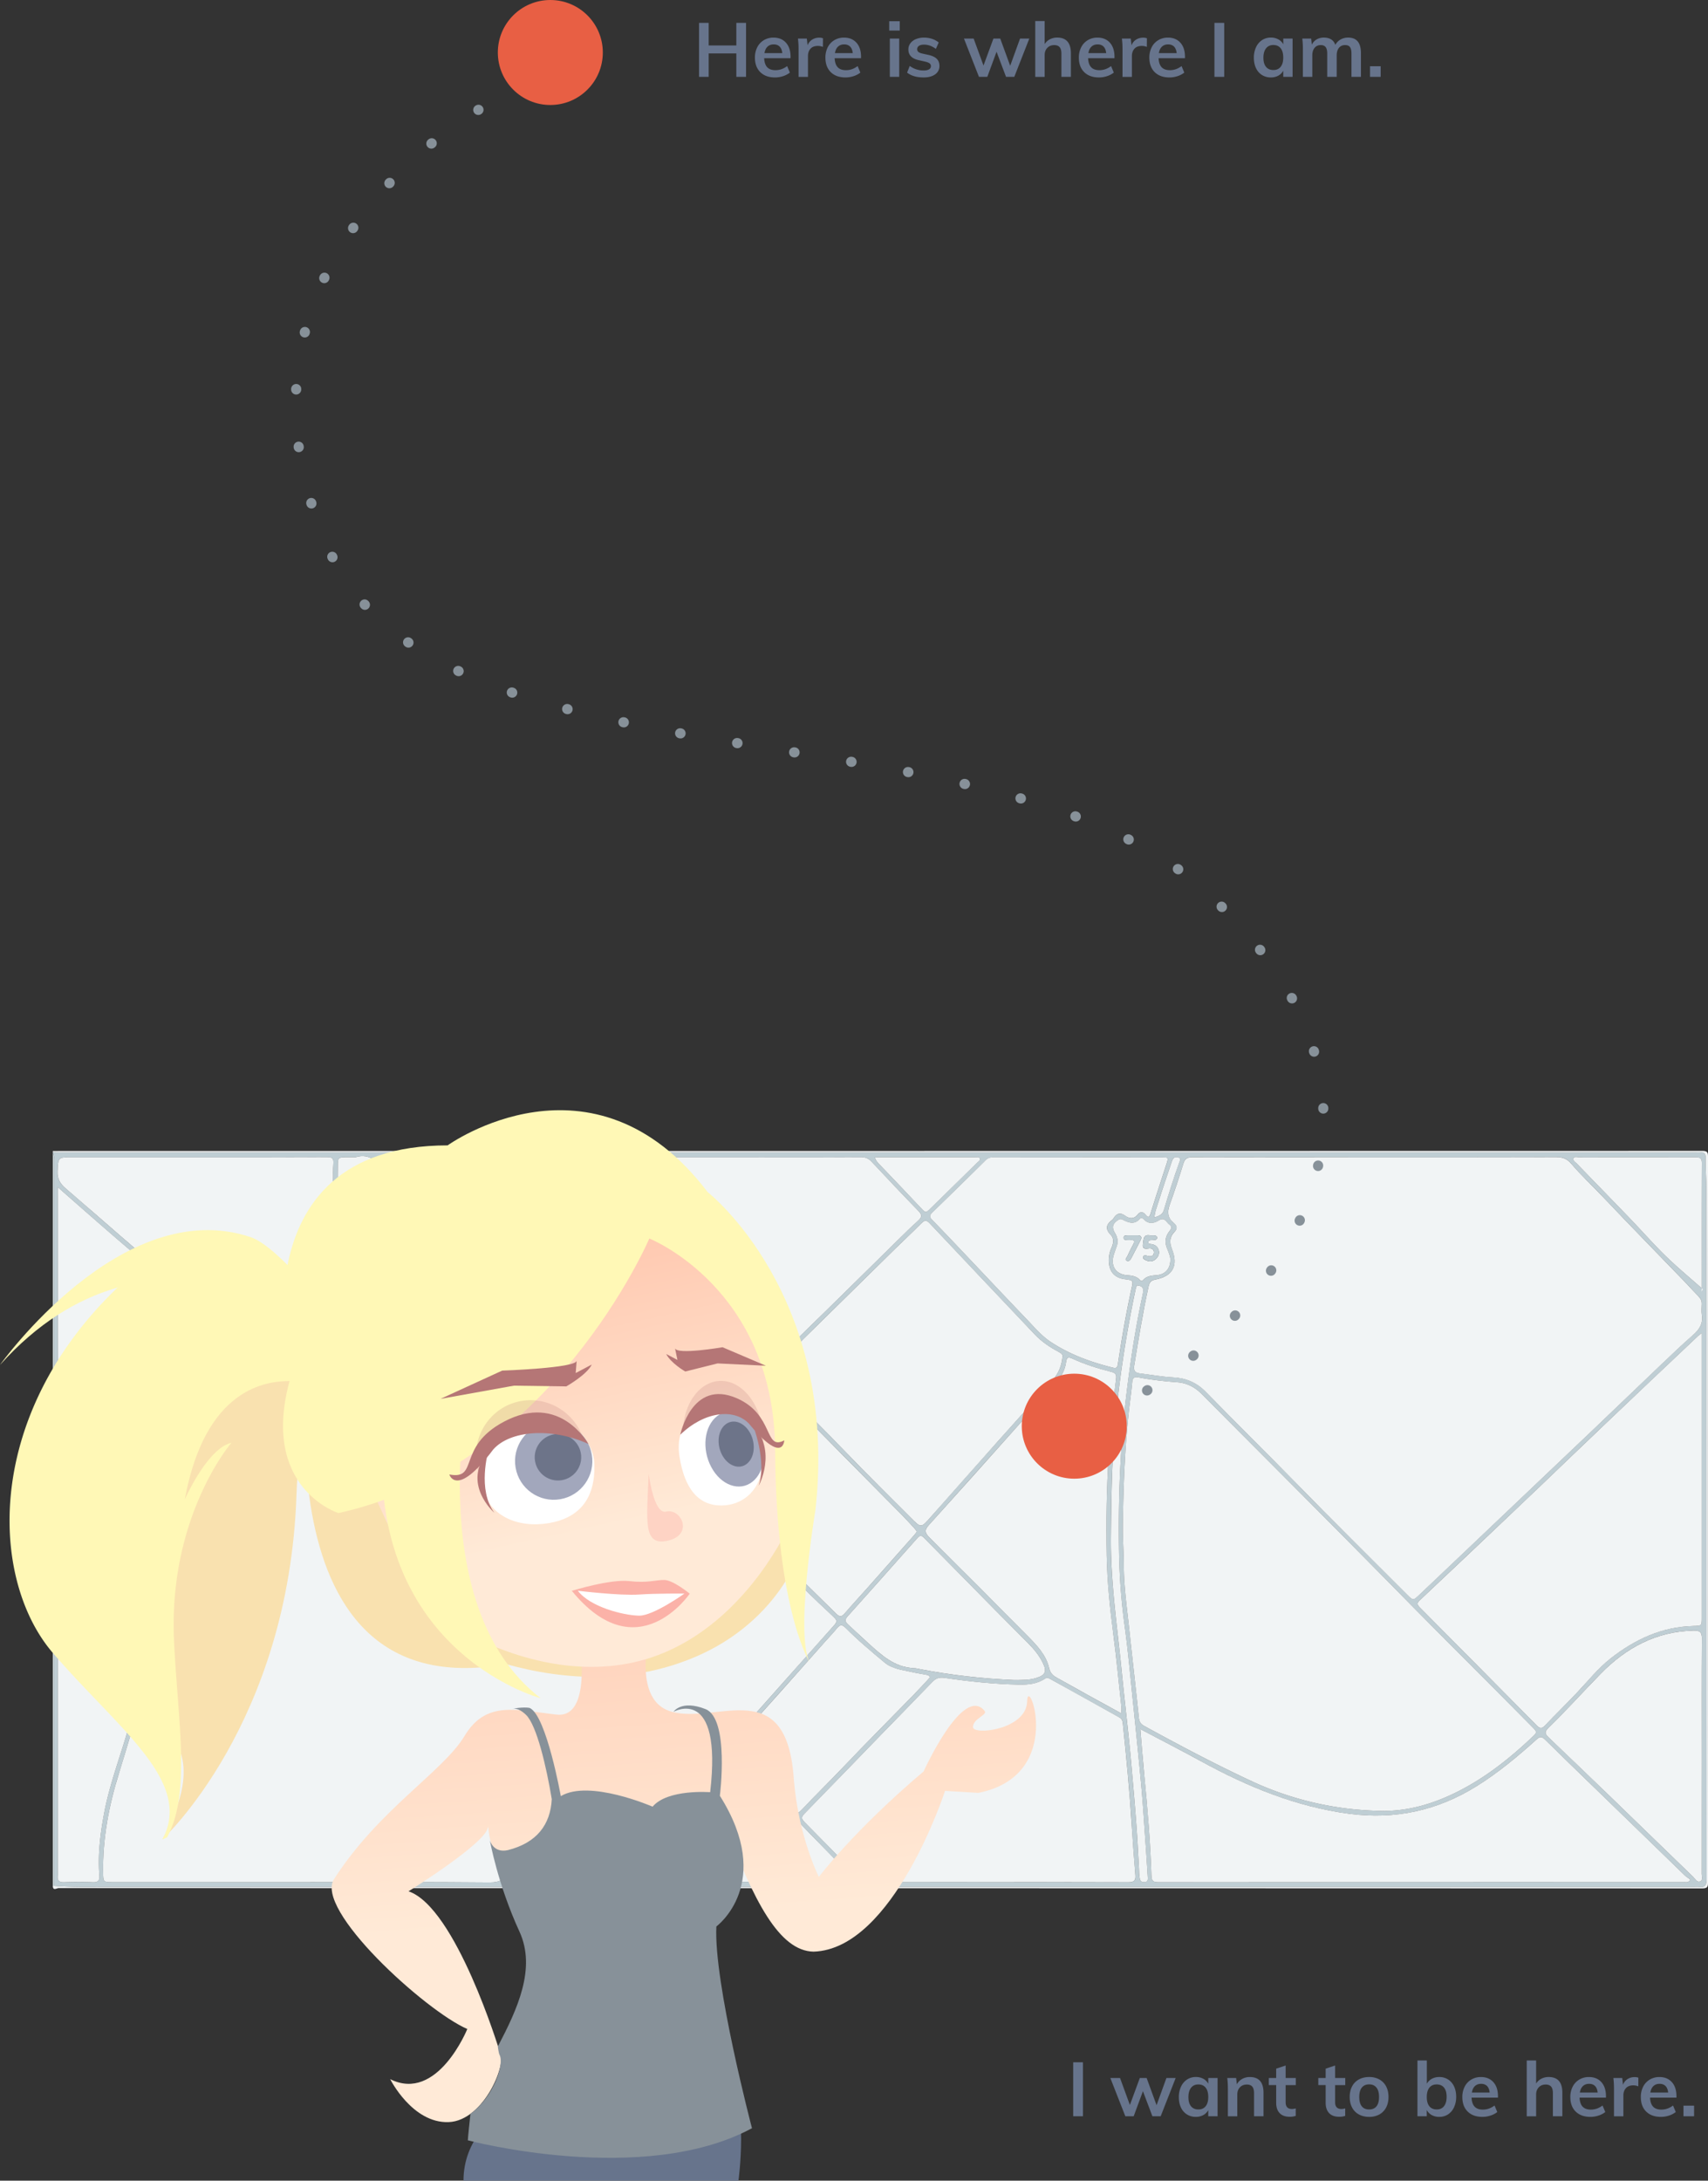 <svg xmlns="http://www.w3.org/2000/svg" xmlns:xlink="http://www.w3.org/1999/xlink" viewBox="0 0 3875.99 4948.15"><rect x="0" y="0" width="3875.99" height="4948.15" fill="#333333" stroke="none"/><defs><style>.cls-1,.cls-4{fill:#bfced5;}.cls-2{fill:#fefefe;}.cls-3{fill:#d6e0e4;}.cls-4{opacity:0.2;}.cls-5,.cls-6{fill:none;stroke:#879199;stroke-linecap:round;stroke-linejoin:round;stroke-width:23px;}.cls-6{stroke-dasharray:1 130.13;}.cls-7{fill:#67748c;}.cls-8{fill:#e85f44;}.cls-9{fill:url(#linear-gradient);}.cls-10{fill:#f9e1af;}.cls-11{fill:url(#linear-gradient-2);}.cls-12{fill:url(#linear-gradient-3);}.cls-13{fill:#fff8b6;}.cls-14,.cls-18{fill:#b57676;}.cls-14,.cls-19{opacity:0.21;}.cls-15{fill:#fff;}.cls-16{fill:#a2a7bc;}.cls-17{fill:#6d7489;}.cls-19,.cls-21{fill:#f77c7c;}.cls-20{fill:#879199;}.cls-21{opacity:0.51;}</style><linearGradient id="linear-gradient" x1="3378.61" y1="2751.21" x2="3378.61" y2="2751.21" gradientUnits="userSpaceOnUse"><stop offset="0" stop-color="#ffc3aa"/><stop offset="0.8" stop-color="#ffe2cd"/><stop offset="1" stop-color="#ffead7"/></linearGradient><linearGradient id="linear-gradient-2" x1="1559.48" y1="3337.02" x2="1588.31" y2="4447.02" gradientTransform="translate(-166.32 58.02) rotate(-2.53)" xlink:href="#linear-gradient"/><linearGradient id="linear-gradient-3" x1="1282.86" y1="2840.65" x2="1410.37" y2="3563.84" gradientTransform="translate(-166.32 58.02) rotate(-2.53)" xlink:href="#linear-gradient"/></defs><title>whereiwant</title><g id="Layer_12" data-name="Layer 12"><g id="nFkxsa.tif"><path class="cls-1" d="M167.19,2703.46v-2.85c5.69.09,11.39.27,17.08.27h3707c5.22,0,10.46.24,15.67,0,8-.39,11,3.27,10.87,11.09-.25,23.24,1.59,46.5,1.61,69.67q.61,784.29.6,1568.57c0,14-4.19,19.17-17.71,17.16-2.79-.42-5.69-.06-8.54-.06q-1801.51,0-3603,0c-40.33,0-80.68,1.12-120.95-2.28,0-.95.11-1.9.11-2.85q0-822.58,0-1645.16C170,2712.33,170.91,2707.39,167.19,2703.46ZM735.82,4356.53c141,0,282.06-.66,423.07.67,22.9.22,35.31-7.94,46.66-26,44.22-70.34,85-142.65,124.91-215.45,48.6-88.61,96.27-177.73,144.86-266.35,6.1-11.12,5-17.88-4.05-26.83q-112.52-111-227.74-219.15-101-95.18-204.63-187.38c-66.45-58.79-134-116.22-206-168.15-26.59-19.17-54.13-36.84-84.18-50.33-10.1-4.54-15.47-3.12-17.54,8.78-3.17,18.2-7.58,36.18-11.26,54.29-12.78,62.91-14.95,126.95-20.07,190.67-2.9,36-16.27,65.63-50.3,83.66-23.2,12.29-42.95,29.38-59.24,50.36-44,56.65-84.09,116-122.75,176.35-37.39,58.34-74.26,117.43-98.25,182.7-19.78,53.8-34.68,109.4-51.83,164.17-23.24,74.21-37.66,149.81-36.24,227.94.35,19.34.85,20,20.13,20Q518.58,4356.55,735.82,4356.53Zm2434.7-1644.87q-208.65,0-417.31-.24c-11.33,0-17.07,3.16-20.5,14.27q-14.7,47.58-31.35,94.54c-5.77,16.17-4.27,29.32,9.44,40.49,7.44,6.06,9.1,12.71,1.47,20.45-11,11.12-11.48,23.78-5.79,38,15.34,38.47,2.47,62.31-37.67,70-9.23,1.78-13,5.79-15.08,15.29-13.16,59.74-22.89,120.08-32.77,180.4-1.8,11,2.13,15.82,12.81,17.12,25.38,3.08,50.54,7.84,76.17,9.11,28.59,1.42,53,11.88,73.39,32.79,66.88,68.7,135.46,135.71,202.38,204.4,84.15,86.37,170.05,171,255.21,256.39,13.14,13.17,13.26,13.06,27.06-.06q83-78.92,166.18-157.76,115.06-109.28,230.06-218.63c51.53-49.09,102.72-98.54,154.25-147.63,23.35-22.24,46.65-44.58,70.95-65.76,14.24-12.41,22.79-25.69,19.78-45.31-1.28-8.35-.41-17.06-.17-25.6.17-6.11-1.94-10.84-6.2-15.24-9.9-10.21-19.25-21-29.13-31.19-62.94-65.22-126.41-129.94-188.75-195.73-23.83-25.15-49.31-48.8-71.75-75.12-9.8-11.49-19.48-15.4-33.92-15.35C3443,2711.83,3306.77,2711.66,3170.52,2711.66Zm2,1483c67.61,3.07,129.82-16.1,188.68-46.64,60.18-31.22,112.89-73.16,162-119.61,12.85-12.14,12.71-12.18-.21-25.27-98.37-99.66-197.89-198.16-296-298.07C3076.73,3552,2924.93,3400.39,2773.6,3248.3c-14.79-14.87-33.13-24.29-54.15-25.88-29.81-2.26-59.44-5.52-88.77-11.14-9.1-1.74-13.2,1-14,10.28-1.34,15.09-3.28,30.12-5.15,45.16-11.52,92.79-14.8,186.08-16.22,279.44-.45,29.84,2.08,59.71,2.15,89.57.11,49.92,7.22,99.19,12.52,148.62,7.12,66.39,14.83,132.71,21.68,199.13.95,9.2,4.27,14.41,12.2,18.77,79,43.45,158.78,85.54,240.42,123.78A722,722,0,0,0,3172.57,4194.69ZM178.25,2779.61c0,10,0,16.06,0,22.15q0,765,0,1530.07a88.78,88.78,0,0,1-.06,10c-1.23,10.84,2.63,15.39,14.29,15,21.82-.8,43.71-.87,65.51,0,12.52.51,15.51-4.52,14.59-15.87-3.78-46.65,2.06-92.65,10.45-138.4,10.56-57.6,30.36-112.62,47.48-168.39,15-48.94,27.7-98.55,51.55-144.52,47.34-91.25,104-176.49,163-260.42,31.69-45.08,65.61-87.09,115.32-113.78,14.23-7.64,20.59-22.38,24.16-37.3,3.51-14.69,6.3-29.85,6.85-44.9,2.82-77.45,12.17-154,30.14-229.4,2.2-9.23-.33-12.94-8.79-15.38-20.23-5.83-38.67-15.81-56.57-26.56C603.6,3130.31,554.39,3094,506,3056.36c-84.64-65.82-166.25-135.27-247-205.8C233.11,2827.85,207.22,2805,178.25,2779.61Zm675.83-68H834.14c-20,0-20.15,0-20.28,20.17-.5,78.24-1.83,156.44-11.39,234.23-5.17,42-13.56,83-33.55,121.27-14.29,27.36-21.24,57.8-30.06,87.35-1.92,6.42-.64,9,6,11.26,30.92,10.44,57.7,28.53,84.16,47,58.75,41.08,113.57,87.1,168.11,133.52,105.51,89.79,206.36,184.68,307,279.73q87.46,82.57,172.71,167.46c11.09,11,14.32,6.17,19.52-3.83,20.57-39.57,41.42-79,62.2-118.46,34.48-65.49,68.84-131.06,103.66-196.37,4.45-8.35,3-13.39-3.28-19.73-82.56-83.19-163.75-167.72-244.53-252.63-53.31-56-107.25-111.47-160.7-167.37-21-21.94-41.17-44.6-62.05-66.63-24.48-25.82-48-52.78-74.26-76.64-62.83-57-127-112.57-190.7-168.68C905.9,2725,887.42,2701.27,854.08,2711.66ZM3909,3110.57c-4.8,3.79-6.73,5.08-8.39,6.66q-105.95,100.31-211.82,200.71c-50.9,48.41-101.46,97.15-152.22,145.7q-29.83,28.54-59.86,56.87-103.84,98.39-207.82,196.64c-6.48,6.11-6.09,9.77,0,15.93q133.1,133.8,265.65,268.13c6.83,6.92,11.25,7.77,18.32.33,23.84-25.13,48.72-49.23,72.57-74.39,25.08-26.46,47.63-55.42,76.68-78.15,55.21-43.21,116-71.67,187.29-73.59,19.52-.53,19.56-.12,19.56-19.37q0-314.12,0-628.24Zm-1596.08,1246c98.31,0,196.62-.2,294.92.25,12.49.06,17-3.37,15.91-16.12q-4.75-55.94-8.15-112c-4.79-77.11-12.26-154-20.12-230.8-.66-6.46-1.47-11.43-8.07-15.07q-78.57-43.24-156.76-87.19c-3.88-2.17-7-4.16-11.58-1-18.15,12.39-39.11,14.28-60.07,13.82-56.43-1.25-112.53-7.06-168.31-15.36-12-1.78-19.49.74-27.48,9.07-38.8,40.4-78.12,80.31-117.14,120.5-57.86,59.6-115.52,119.4-173.59,178.8-6.92,7.08-7.08,11.35,0,18.43Q1935.14,4283,1997,4347c6.87,7.11,14.11,9.69,23.84,9.66C2118.18,4356.42,2215.54,4356.53,2312.9,4356.53ZM2635,4009.4c3,35.66,5.5,69.11,8.78,102.48,7.55,76.88,14,153.84,16.51,231.06.4,12.2,5.54,13.73,15.61,13.72q596.89-.24,1193.78-.24c3.77,0,8.61,2.2,13.54-5.33-3.77-3.57-8.7-5.91-12.42-9.5q-105.89-102.51-211.53-205.28c-35.41-34.39-71-68.64-106.1-103.31-6.69-6.61-10.85-7.63-18.49-.73-43,38.79-87.28,75.83-136.67,106.6-88.92,55.4-184.81,76.28-288.67,62.63-120.54-15.84-230.44-61.14-336.1-118.95C2728.33,4058,2682.76,4034.63,2635,4009.4ZM1311.17,4356.53c28.49,0,57.07-1.38,85.43.48,19,1.25,30.7-6.68,42.28-20,41.65-48,84-95.39,126.23-142.81,50.49-56.64,101.32-113,151.79-169.63,74.44-83.56,148.57-167.38,223.21-250.77,6.55-7.32,7.1-11.23-.27-18.07-23.65-21.95-47-44.24-69.81-67.05-61.75-61.76-124.73-122.33-184.19-186.34-9.13-9.83-12.58-8-18.27,3.1q-45.91,89.25-93.09,177.84c-73.33,137.8-146,276-221.62,412.53-46.41,83.83-91.83,168.25-144.51,248.44-2,3-6.24,6-4.27,9.84,2.37,4.6,7.69,2.34,11.67,2.36C1247.55,4356.61,1279.36,4356.53,1311.17,4356.53Zm1147.2-1192.1c1-5.6-3.74-8.41-9.08-11.25-19.79-10.52-38.36-23.06-53.79-39.29q-119.63-125.83-238.56-252.31c-6.72-7.13-11.19-7.69-18.37-.43-19.34,19.56-39.59,38.22-59.23,57.5q-105.17,103.26-210.16,206.69c-4.4,4.33-8.62,8.7-11.5,14.35-12.74,24.93-25.3,50-38.77,74.51-4.8,8.75-3.39,13.94,3.43,20.81,49.15,49.52,98.73,98.6,147.07,148.94,47.35,49.3,96.22,97.14,144.43,145.61,24,24.15,23.5,23.68,45.94-1.91q75.5-86.09,151.95-171.35c41.64-46.73,83.74-93,125.12-140C2449.28,3202.17,2456.41,3185,2458.37,3164.44ZM1792,2711.66q-105.35,0-210.71-.1c-8.41,0-15.3,1.37-21.75,7.78q-57.52,57.2-115.89,113.53c-7.28,7-6.93,10.89,0,17.89,43.52,43.69,86.41,88,129.79,131.86,57.08,57.68,114.48,115,171.6,172.69,17.69,17.85,35,36,52.22,54.39,5.84,6.23,9.49,6.32,13.44-1.63,7-14,14.25-27.87,21.68-41.64,9.4-17.41,16.75-35.64,31.68-50.13C1938,3044.57,2011,2972,2084.47,2899.86c15.22-15,30.36-30,46.26-44.24,8.55-7.64,9.63-12.85,1-21.7-36-37-71.5-74.67-106.84-112.39-6.7-7.15-13.75-10.13-23.62-10.07C1931.52,2711.83,1861.76,2711.66,1792,2711.66Zm799.56,1261.88c.26-5.61.91-9.29.52-12.85-5.93-55.08-11.07-110.27-18.27-165.19-7.82-59.72-14.11-119.53-15.2-179.72-1.39-76.36-.49-152.67,4.64-229,3.88-57.69,9.13-115.19,16.59-172.49,1.31-10-1.93-13.34-11-15.6-30.41-7.58-60.26-17.12-88.77-30.28-9.46-4.37-12.43-1.86-13.64,8-2.2,18-10.87,33.38-22.58,46.77-29,33.19-58.43,66.06-87.82,98.93q-100.49,112.41-201.3,224.54c-9.68,10.72-9.24,17.16,1.2,27.51q112.22,111.24,223.11,223.81c20.61,20.9,41.72,42.42,48.69,72.25,2.59,11.1,7.89,17.13,17,22.13,23.72,13,47.16,26.45,70.81,39.55C2540.37,3945.6,2565.25,3959.12,2591.57,3973.54ZM492.76,2711.66H210.69c-32.45,0-31.29.06-32.91,32.1-.88,17.41,6.14,28.26,18.37,38.72,41.81,35.74,83.13,72.06,124.7,108.09,88.9,77.07,179.43,152.13,275.38,220.36,35.57,25.29,71.8,49.79,112.76,66,15,5.94,17.48,4.7,21.95-10.82,8.54-29.66,17.43-59.21,30.23-87.35,7.27-16,15.2-31.55,19.37-48.84,17.92-74.31,19.72-150.18,22.11-226,.81-25.62-.82-51.37,1-76.88,1-13.16-2.18-15.71-14.62-15.65C690.3,2711.87,591.53,2711.66,492.76,2711.66ZM1799.37,3229c-.52-5.6-4.44-8-7.32-11-32-33.11-64.62-65.55-96.7-98.55-85-87.45-171.3-173.67-256.7-260.75-8.26-8.42-12.55-8.48-21-.11-54.56,54.15-107.64,109.82-164.18,162-8.23,7.59-6.31,12.64.56,19.76,40.86,42.31,81.32,85,122,127.53q34.91,36.53,69.94,72.93,108.66,112.7,217.29,225.44c7.35,7.65,10.59,6,15.07-2.69q58-112.61,116.6-224.93C1796.63,3235.3,1798.07,3231.81,1799.37,3229Zm693.73-517.34q-94,0-188,0c-7.71,0-14.58.42-20.8,6.58q-60.17,59.64-121,118.56c-6.44,6.24-7.38,10.4-.57,17.29,22.68,22.94,44.79,46.46,67,69.86,49.3,52,98.31,104.23,147.91,155.91,17.36,18.09,33.51,37.49,54.88,51.53,43,28.29,90.48,45.47,140.07,57.8,8.49,2.11,10.48-.49,11.66-8.45,8.51-57.19,18.31-114.16,30.73-170.65,4.17-19,4.31-19-15.73-21.64-21.65-2.9-33.8-15.88-35.52-37.76a67.57,67.57,0,0,1,5.87-33.26c4.43-10,6.35-21.25-1.72-29.53-13-13.35-10.43-23.58,3.1-33.71a16.93,16.93,0,0,0,3.7-4.31c6.84-10.37,14.28-13.6,25.83-5.42,9.46,6.7,19.94,8.53,28.84-3,4.9-6.34,11.87-6.32,17,0,6.65,8.23,9.11,7.24,12.2-2.75,11.48-37.17,23.71-74.1,35.72-111.1,5-15.35,4.73-15.88-11.63-15.89Q2587.81,2711.6,2493.09,2711.66ZM3909,4071.65c0-89.23-.35-178.47.35-267.7.12-14.82-4.54-18.38-18.58-18.13-84.95,1.57-153.8,39.21-211.17,97.94-39.74,40.68-77.75,83.15-118.61,122.79-8.71,8.45-8.25,13.29.26,21.34Q3627.9,4091,3693.7,4155q98.22,95,196.26,190.16c4.46,4.31,8.16,13,15.65,9.7,6.42-2.84,3.24-11.09,3.25-16.9Q3909.11,4204.79,3909,4071.65ZM2127.91,3561.1c-2.2-2.89-4-5.61-6.12-8-9-9.76-17.89-19.62-27.21-29.06q-138.45-140.28-276.91-280.55c-7.22-7.34-10.91-6.55-15.45,2.22Q1743.41,3359.49,1684.1,3473c-3.76,7.19-2.59,11.65,2.91,17.29,84.75,87,171.12,172.28,257.76,257.34,7.87,7.73,12.46,7.14,19.24-.74,16.7-19.38,34.11-38.15,51.11-57.28q53.8-60.58,107.45-121.3C2124.4,3566.21,2125.89,3563.84,2127.91,3561.1Zm29.53,330.78c-.88-4.29-4.18-5-7.39-5.59-11.17-2.14-22.45-3.79-33.52-6.36-21.5-5-43.75-6.48-62.23-21.84-30.3-25.19-60.5-50.42-88.19-78.44-7.59-7.69-12.49-7.84-19.22.49-8.34,10.31-17.62,19.86-26.45,29.78Q1817.8,3925.21,1715,4040.36c-7.22,8.05-6.34,12.76.76,19.92q65.65,66.25,130.51,133.28c7.29,7.55,11.48,8.2,19,.19,31.52-33.55,64.55-65.63,96.26-99,52-54.73,105.37-108.08,158.06-162.11,11.26-11.54,22.11-23.48,33.13-35.26C2154.34,3895.63,2155.81,3893.79,2157.45,3891.88ZM1988.59,4356c-.6-6.06-4.21-8-6.74-10.63-27-28-54.59-55.45-81.56-83.51-59.19-61.6-119.54-122.09-179.48-183-20.48-20.81-20.53-20.7-39.83.89q-111.9,125.12-223.67,250.36c-6.94,7.81-15.3,14.92-20.31,25.87ZM908.88,2714.36c38.16,33.94,75.43,66.83,112.4,100.05,41.6,37.39,85.71,72,124.83,112.12,28.14,28.85,55.46,58.52,82.8,88.15,6.22,6.74,10.55,7.58,16.88.27,7.13-8.23,15.29-15.57,23.08-23.23Q1340.42,2921.35,1412,2851c4.37-4.31,11.09-7.52,3.24-15.7-41.85-43.61-86-84.37-137.54-116.53-8.38-5.23-17.06-7.23-26.93-7.21q-163.06.32-326.11.2C920.07,2711.73,915.24,2710.41,908.88,2714.36ZM2348.66,3898c16.62-.27,33.23.46,49.45-4.45,21.29-6.44,25.29-14.86,15.58-34.56-8.27-16.78-20-31.06-33.08-44.25q-37.14-37.37-74.28-74.74-81.53-82.56-162.88-165.3c-5.27-5.36-9-5-13.92.52q-79.29,89.37-159,178.37c-6.15,6.86-6.24,11.66.54,17.78,15.84,14.3,31.12,29.22,47,43.48,29.67,26.64,58.92,54.17,102.25,56.06,5.17.23,10.3,1.55,15.41,2.53C2206.09,3887.08,2277.11,3894.85,2348.66,3898Zm1563-886.57-3.46,5.14a61.57,61.57,0,0,0,.72-6.71c0-95-.17-189.94.27-284.91.06-12.66-6.14-13.47-15.85-13.45-87.37.19-174.75.08-262.12.2-4.51,0-11-2.51-13.15,2-2.57,5.55,4,8.86,7.42,12.39,39.89,41.33,80.05,82.39,119.86,123.8,27.62,28.73,53.91,58.79,82.44,86.57C3854.66,2962.67,3883.64,2986.59,3911.69,3011.48Zm-1284.8-8.83c-1.06,3.38-2.14,6-2.73,8.8-23.21,109.95-39.9,220.92-48.54,332.92-5.86,76-6.63,152.28-7.4,228.58-1,102.86,14.47,204,24.47,305.76,6.9,70.19,15.61,140.21,21.77,210.47,5.83,66.5,11.95,133,15.37,199.73.8,15.59,2,31.19,2.45,46.82a112.64,112.64,0,0,0,1.43,12.68c.94,6.47,5.07,8.46,11.18,8,6.72-.5,7.26-5.13,6.94-10.12-1.77-27.89-3.54-55.77-5.52-83.65-3-41.57-5.47-83.18-9.26-124.68-5.9-64.58-12.54-129.1-19.19-193.61-5.72-55.57-10.7-111.25-18.2-166.58a1415.51,1415.51,0,0,1-13-164.18c-2.22-121,2-241.66,16.4-362,9.14-76.25,20.68-152,36.85-227.07C2642.65,3012,2643.3,3003.55,2626.89,3002.65ZM1289.83,2712.52c.45,1.72.39,3,.93,3.34,49.09,31.33,91.26,70.73,131.07,112.81,6.78,7.16,10.19,2.43,14.72-2q52.24-51.29,104.54-102.51c3.16-3.11,7.89-5.37,8.24-11.62Zm742.72-.86c2.12,8.6,6.87,12.64,11,17,32.71,34.32,65.65,68.41,98,103,5.84,6.24,8.95,4.22,13.65-.4q54.79-53.84,109.71-107.54c2.77-2.72,8.24-5.19,5.66-10.07-1.91-3.61-6.92-2-10.56-2q-88.23-.12-176.45-.06Zm670.57,230.93c-.56-7.46-4.42-16.22-7.85-25-5.09-13.08-3.64-25,4.59-36.33,3.88-5.33,9.14-10.65,1.06-16.78-7.13-5.42-10.73-17.65-24.31-9.19-10.83,6.75-23.33,8.83-33.76-2.55-3-3.3-6.17-4.39-9.6-.61-11.33,12.47-23.82,8.76-36.29,2.39-4-2-7.27-3.59-11.76-.71-13.38,8.59-15.66,16.85-7.64,30.36,5.62,9.46,7.69,19.25,3.67,29.93-2.34,6.21-4.45,12.52-6.42,18.86-8,25.85,4.61,45,31.42,46.71,10.3.66,19.86,2.23,27.25,10,2.75,2.88,4.8,4.19,8,.61,8-8.9,18.63-9.89,29.82-10.74C2691.77,2977.91,2703.54,2964.49,2703.11,2942.59ZM2667,2848.12c10.23-2.73,18.29-6.59,21.17-16,11.2-36.76,22.29-73.55,35.59-109.63,1.24-3.37,3.83-7.75-1.26-9.78-4.35-1.73-9.62-2.35-13,2.24-1.91,2.59-2.91,5.94-4,9.06-9.81,29.25-19.94,58.39-29.09,87.85C2672.95,2823.29,2668,2834.61,2667,2848.12Z" transform="translate(-47.19 -85.85)"/><path class="cls-2" d="M169.83,4365c40.27,3.4,80.62,2.28,120.95,2.28q1801.51,0,3603,0c2.85,0,5.75-.36,8.54.06,13.53,2,17.72-3.19,17.71-17.16q-.52-784.29-.6-1568.57c0-23.17-1.86-46.43-1.61-69.67.08-7.82-2.91-11.48-10.87-11.09-5.21.25-10.45,0-15.67,0h-3707c-5.69,0-11.39-.18-17.08-.27.62-.88-1.44-3,1.43-2.88,3.79.12,7.6,0,11.4,0q1864.73,0,3729.47-.33c11.83,0,13.71,2.71,13.7,14q-.51,822.68,0,1645.35c0,11.28-1.88,14-13.7,14Q2044.75,4370.24,180,4370c-3.67,0-13.18,7-12.82-5.3A11.3,11.3,0,0,0,169.83,4365Z" transform="translate(-47.19 -85.85)"/><path class="cls-3" d="M169.83,4365a11.3,11.3,0,0,1-2.63-.26V2703.46c3.72,3.93,2.78,8.88,2.78,13.54q0,822.58,0,1645.16C169.94,4363.1,169.86,4364,169.83,4365Z" transform="translate(-47.19 -85.85)"/><path class="cls-2" d="M735.82,4356.53q-217.24,0-434.48,0c-19.27,0-19.78-.67-20.13-20-1.42-78.13,13-153.73,36.24-227.94,17.15-54.77,32.06-110.37,51.83-164.17,24-65.27,60.86-124.35,98.25-182.7,38.65-60.32,78.75-119.71,122.75-176.35,16.29-21,36-38.06,59.24-50.36,34-18,47.4-47.67,50.3-83.66,5.13-63.73,7.29-127.76,20.07-190.67,3.68-18.11,8.1-36.09,11.26-54.29,2.07-11.9,7.44-13.32,17.54-8.78,30.05,13.5,57.59,31.16,84.18,50.33,72,51.93,139.55,109.35,206,168.15q103.92,92,204.63,187.38,115,108.4,227.74,219.15c9.08,9,10.15,15.71,4.05,26.83-48.58,88.62-96.26,177.73-144.86,266.35-39.92,72.8-80.7,145.11-124.91,215.45-11.34,18-23.76,26.2-46.66,26C1017.87,4355.87,876.84,4356.53,735.82,4356.53Z" transform="translate(-47.19 -85.85)"/><path class="cls-2" d="M3170.52,2711.66c136.25,0,272.51.17,408.76-.25,14.44,0,24.12,3.86,33.92,15.35,22.44,26.32,47.91,50,71.75,75.12,62.34,65.79,125.8,130.51,188.75,195.73,9.88,10.23,19.23,21,29.13,31.19,4.26,4.4,6.37,9.12,6.2,15.24-.24,8.54-1.11,17.25.17,25.6,3,19.62-5.54,32.9-19.78,45.31-24.3,21.18-47.6,43.51-70.95,65.76-51.53,49.09-102.72,98.54-154.25,147.63Q3549.32,3437.79,3434.15,3547q-83.07,78.9-166.18,157.76c-13.8,13.11-13.92,13.23-27.06.06-85.16-85.38-171.06-170-255.21-256.39-66.92-68.68-135.49-135.7-202.38-204.4-20.36-20.91-44.81-31.37-73.39-32.79-25.63-1.28-50.79-6-76.17-9.11-10.68-1.3-14.61-6.13-12.81-17.12,9.88-60.33,19.6-120.66,32.77-180.4,2.09-9.5,5.85-13.52,15.08-15.29,40.14-7.73,53-31.58,37.67-70-5.69-14.27-5.16-26.93,5.79-38,7.63-7.74,6-14.4-1.47-20.45-13.71-11.17-15.21-24.31-9.44-40.49q16.74-46.89,31.35-94.54c3.43-11.11,9.17-14.3,20.5-14.27Q2961.86,2712,3170.52,2711.66Z" transform="translate(-47.19 -85.85)"/><path class="cls-2" d="M3172.57,4194.69A722,722,0,0,1,2884.25,4126c-81.65-38.25-161.4-80.34-240.42-123.78-7.93-4.36-11.26-9.57-12.2-18.77-6.85-66.41-14.56-132.74-21.68-199.13-5.3-49.44-12.41-98.71-12.52-148.62-.07-29.86-2.6-59.73-2.15-89.57,1.42-93.36,4.7-186.65,16.22-279.44,1.87-15,3.8-30.07,5.15-45.16.83-9.33,4.93-12,14-10.28,29.34,5.62,59,8.88,88.77,11.14,21,1.59,39.36,11,54.15,25.88,151.33,152.1,303.13,303.74,453.47,456.81,98.12,99.91,197.65,198.41,296,298.07,12.92,13.09,13.06,13.12.21,25.27-49.16,46.45-101.87,88.39-162,119.61C3302.39,4178.59,3240.18,4197.76,3172.57,4194.69Z" transform="translate(-47.19 -85.85)"/><path class="cls-2" d="M178.25,2779.61c29,25.43,54.86,48.24,80.84,70.94,80.7,70.54,162.32,140,247,205.8,48.35,37.6,97.56,73.95,150.12,105.51,17.9,10.75,36.34,20.73,56.57,26.56,8.46,2.44,11,6.15,8.79,15.38-18,75.4-27.32,152-30.14,229.4-.55,15-3.34,30.21-6.85,44.9-3.57,14.92-9.93,29.66-24.16,37.3-49.71,26.7-83.62,68.7-115.32,113.78-59,83.93-115.65,169.17-163,260.42-23.85,46-36.53,95.58-51.55,144.52-17.12,55.76-36.92,110.79-47.48,168.39-8.39,45.74-14.23,91.75-10.45,138.4.92,11.34-2.07,16.38-14.59,15.87-21.81-.89-43.7-.82-65.51,0-11.66.43-15.52-4.12-14.29-15a88.78,88.78,0,0,0,.06-10q0-765,0-1530.07C178.25,2795.67,178.25,2789.57,178.25,2779.61Z" transform="translate(-47.19 -85.85)"/><path class="cls-2" d="M854.08,2711.66c33.34-10.38,51.82,13.35,72.61,31.67,63.67,56.11,127.87,111.64,190.7,168.68,26.28,23.86,49.78,50.82,74.26,76.64,20.88,22,41.08,44.69,62.05,66.63,53.44,55.91,107.39,111.34,160.7,167.37,80.79,84.92,162,169.44,244.53,252.63,6.3,6.34,7.74,11.38,3.28,19.73-34.83,65.31-69.18,130.87-103.66,196.37-20.78,39.47-41.63,78.89-62.2,118.46-5.2,10-8.44,14.8-19.52,3.83q-85.49-84.61-172.71-167.46c-100.68-95.06-201.53-189.94-307-279.73C942.54,3320.07,887.73,3274.05,829,3233c-26.46-18.51-53.24-36.59-84.16-47-6.6-2.23-7.87-4.84-6-11.26,8.82-29.55,15.77-60,30.06-87.35,20-38.27,28.39-79.23,33.55-121.27,9.56-77.79,10.89-156,11.39-234.23.13-20.15.28-20.15,20.28-20.17Z" transform="translate(-47.19 -85.85)"/><path class="cls-2" d="M3909,3110.57v17.23q0,314.12,0,628.24c0,19.25,0,18.85-19.56,19.37-71.27,1.92-132.08,30.38-187.29,73.59-29,22.73-51.6,51.69-76.68,78.15-23.85,25.16-48.73,49.26-72.57,74.39-7.06,7.45-11.49,6.59-18.32-.33Q3402,3866.87,3268.9,3733.08c-6.12-6.16-6.51-9.82,0-15.93q104.12-98.1,207.82-196.64,30-28.39,59.86-56.87c50.76-48.55,101.33-97.3,152.22-145.7q105.72-100.55,211.82-200.71C3902.26,3115.65,3904.18,3114.36,3909,3110.57Z" transform="translate(-47.19 -85.85)"/><path class="cls-2" d="M2312.9,4356.53c-97.36,0-194.72-.11-292.07.17-9.73,0-17-2.55-23.84-9.66q-61.89-64-124.57-127.19c-7-7.09-6.88-11.35,0-18.43,58.07-59.4,115.73-119.2,173.59-178.8,39-40.19,78.34-80.1,117.14-120.5,8-8.32,15.51-10.85,27.48-9.07,55.77,8.3,111.88,14.12,168.31,15.36,21,.46,41.92-1.43,60.07-13.82,4.59-3.13,7.7-1.14,11.58,1q78.28,43.77,156.76,87.19c6.6,3.63,7.41,8.6,8.07,15.07,7.86,76.83,15.34,153.7,20.12,230.8q3.48,56,8.15,112c1.08,12.75-3.42,16.17-15.91,16.12C2509.51,4356.33,2411.21,4356.53,2312.9,4356.53Z" transform="translate(-47.19 -85.85)"/><path class="cls-2" d="M2635,4009.4c47.77,25.23,93.34,48.58,138.25,73.15,105.66,57.8,215.56,103.11,336.1,118.95,103.86,13.65,199.75-7.23,288.67-62.63,49.39-30.77,93.69-67.81,136.67-106.6,7.64-6.89,11.79-5.87,18.49.73,35.13,34.67,70.69,68.92,106.1,103.31Q3765,4239,3870.79,4341.59c3.71,3.6,8.65,5.93,12.42,9.5-4.93,7.52-9.77,5.33-13.54,5.33q-596.89.17-1193.78.24c-10.08,0-15.21-1.52-15.61-13.72-2.51-77.22-9-154.18-16.51-231.06C2640.49,4078.51,2638,4045.06,2635,4009.4Z" transform="translate(-47.19 -85.85)"/><path class="cls-2" d="M1311.17,4356.53c-31.81,0-63.62.08-95.43-.1-4,0-9.3,2.24-11.67-2.36-2-3.83,2.27-6.79,4.27-9.84,52.67-80.19,98.09-164.61,144.51-248.44,75.62-136.57,148.29-274.73,221.62-412.53q47.15-88.6,93.09-177.84c5.69-11.06,9.14-12.92,18.27-3.1,59.46,64,122.44,124.58,184.19,186.34,22.81,22.81,46.16,45.1,69.81,67.05,7.37,6.84,6.82,10.75.27,18.07-74.63,83.38-148.77,167.21-223.21,250.77-50.47,56.66-101.3,113-151.79,169.63-42.28,47.43-84.58,94.84-126.23,142.81-11.58,13.34-23.24,21.27-42.28,20C1368.23,4355.15,1339.65,4356.53,1311.17,4356.53Z" transform="translate(-47.19 -85.85)"/><path class="cls-2" d="M2458.37,3164.44c-2,20.58-9.09,37.73-21.52,51.85-41.37,47-83.48,93.28-125.12,140q-76.17,85.49-151.95,171.35c-22.45,25.59-21.93,26.06-45.94,1.91-48.21-48.48-97.08-96.31-144.43-145.61-48.34-50.34-97.92-99.42-147.07-148.94-6.82-6.87-8.23-12.06-3.43-20.81,13.47-24.54,26-49.57,38.77-74.51,2.89-5.65,7.1-10,11.5-14.35q105.08-103.35,210.16-206.69c19.63-19.28,39.88-37.94,59.23-57.5,7.18-7.26,11.65-6.7,18.37.43Q2276,2988,2395.5,3113.9c15.43,16.23,34,28.76,53.79,39.29C2454.63,3156,2459.36,3158.83,2458.37,3164.44Z" transform="translate(-47.19 -85.85)"/><path class="cls-2" d="M1792,2711.66c69.76,0,139.52.17,209.28-.19,9.87-.05,16.92,2.93,23.62,10.07,35.34,37.72,70.79,75.34,106.84,112.39,8.61,8.85,7.53,14.05-1,21.7-15.9,14.21-31,29.28-46.26,44.24C2011,2972,1938,3044.57,1864.1,3116.29c-14.92,14.49-22.28,32.72-31.68,50.13-7.43,13.77-14.72,27.63-21.68,41.64-3.95,8-7.6,7.87-13.44,1.63-17.18-18.34-34.53-36.53-52.22-54.39-57.11-57.65-114.52-115-171.6-172.69-43.38-43.84-86.27-88.16-129.79-131.86-7-7-7.33-10.87,0-17.89q58.44-56.26,115.89-113.53c6.45-6.41,13.34-7.8,21.75-7.78Q1686.65,2711.81,1792,2711.66Z" transform="translate(-47.19 -85.85)"/><path class="cls-2" d="M2591.57,3973.54c-26.31-14.42-51.2-27.94-76-41.66-23.65-13.1-47.09-26.59-70.81-39.55-9.14-5-14.44-11-17-22.13-7-29.83-28.08-51.35-48.69-72.25q-110.94-112.52-223.11-223.81c-10.44-10.35-10.88-16.8-1.2-27.51q101.07-111.89,201.3-224.54c29.39-32.87,58.79-65.74,87.82-98.93,11.71-13.39,20.38-28.8,22.58-46.77,1.2-9.82,4.18-12.32,13.64-8,28.51,13.16,58.35,22.7,88.77,30.28,9.06,2.26,12.3,5.55,11,15.6-7.45,57.3-12.71,114.8-16.59,172.49-5.13,76.3-6,152.61-4.64,229,1.1,60.19,7.38,120,15.2,179.72,7.19,54.92,12.34,110.11,18.27,165.19C2592.47,3964.25,2591.83,3967.93,2591.57,3973.54Z" transform="translate(-47.19 -85.85)"/><path class="cls-2" d="M492.76,2711.66c98.77,0,197.54.21,296.31-.26,12.44-.06,15.58,2.49,14.62,15.65-1.86,25.52-.23,51.26-1,76.88-2.39,75.79-4.19,151.66-22.11,226-4.17,17.28-12.11,32.86-19.37,48.84-12.8,28.15-21.7,57.69-30.23,87.35-4.47,15.52-6.93,16.77-21.95,10.82-41-16.2-77.2-40.7-112.76-66-95.94-68.23-186.48-143.29-275.38-220.36-41.56-36-82.88-72.35-124.7-108.09-12.23-10.45-19.24-21.3-18.37-38.72,1.62-32,.46-32.1,32.91-32.1Z" transform="translate(-47.19 -85.85)"/><path class="cls-2" d="M1799.37,3229c-1.3,2.81-2.74,6.3-4.47,9.63q-58.34,112.44-116.6,224.93c-4.48,8.69-7.72,10.34-15.07,2.69q-108.45-112.9-217.29-225.44-35.07-36.37-69.94-72.93c-40.64-42.53-81.1-85.22-122-127.53-6.88-7.12-8.8-12.17-.56-19.76,56.53-52.14,109.62-107.81,164.18-162,8.44-8.37,12.72-8.32,21,.11,85.39,87.08,171.68,173.3,256.7,260.75,32.08,33,64.73,65.44,96.7,98.55C1794.93,3221,1798.84,3223.4,1799.37,3229Z" transform="translate(-47.19 -85.85)"/><path class="cls-2" d="M2493.09,2711.66q94.72,0,189.44,0c16.36,0,16.62.54,11.63,15.89-12,37-24.24,73.94-35.72,111.1-3.08,10-5.54,11-12.2,2.75-5.11-6.32-12.08-6.34-17,0-8.9,11.52-19.38,9.69-28.84,3-11.55-8.18-19-4.95-25.83,5.42a16.93,16.93,0,0,1-3.7,4.31c-13.53,10.13-16.1,20.36-3.1,33.71,8.06,8.28,6.15,19.53,1.72,29.53a67.57,67.57,0,0,0-5.87,33.26c1.71,21.88,13.87,34.85,35.52,37.76,20,2.69,19.91,2.66,15.73,21.64-12.41,56.49-22.22,113.46-30.73,170.65-1.18,8-3.17,10.56-11.66,8.45-49.59-12.32-97-29.51-140.07-57.8-21.36-14-37.52-33.45-54.88-51.53-49.6-51.68-98.61-103.94-147.91-155.91-22.21-23.41-44.31-46.92-67-69.86-6.81-6.88-5.87-11,.57-17.29q60.85-58.95,121-118.56c6.22-6.16,13.09-6.59,20.8-6.58Q2399.09,2711.73,2493.09,2711.66Z" transform="translate(-47.19 -85.85)"/><path class="cls-2" d="M3909,4071.65q0,133.14-.12,266.28c0,5.81,3.17,14.06-3.25,16.9-7.49,3.32-11.19-5.39-15.65-9.7Q3791.69,4250.2,3693.7,4155q-66-63.81-132.47-127.08c-8.51-8-9-12.89-.26-21.34,40.86-39.64,78.86-82.11,118.61-122.79,57.37-58.73,126.22-96.37,211.17-97.94,14-.26,18.7,3.31,18.58,18.13C3908.63,3893.18,3909,3982.42,3909,4071.65Z" transform="translate(-47.19 -85.85)"/><path class="cls-2" d="M2127.91,3561.1c-2,2.74-3.51,5.11-5.34,7.18q-53.68,60.69-107.45,121.3c-17,19.13-34.41,37.89-51.11,57.28-6.78,7.88-11.37,8.47-19.24.74-86.64-85.06-173-170.39-257.76-257.34-5.5-5.64-6.67-10.1-2.91-17.29q59.36-113.45,118.11-227.21c4.54-8.77,8.23-9.56,15.45-2.22q138.27,140.46,276.91,280.55c9.32,9.44,18.22,19.3,27.21,29.06C2124,3555.49,2125.71,3558.21,2127.91,3561.1Z" transform="translate(-47.19 -85.85)"/><path class="cls-2" d="M2157.45,3891.88c-1.64,1.91-3.11,3.74-4.71,5.45-11,11.78-21.87,23.71-33.13,35.26-52.7,54-106.11,107.38-158.06,162.11-31.71,33.41-64.75,65.48-96.26,99-7.52,8-11.72,7.36-19-.19q-64.78-67.1-130.51-133.28c-7.09-7.16-8-11.86-.76-19.92q103.07-114.9,205.43-230.44c8.83-9.92,18.11-19.47,26.45-29.78,6.73-8.32,11.63-8.17,19.22-.49,27.69,28,57.9,53.26,88.19,78.44,18.48,15.36,40.73,16.87,62.23,21.84,11.07,2.56,22.35,4.22,33.52,6.36C2153.27,3886.91,2156.57,3887.6,2157.45,3891.88Z" transform="translate(-47.19 -85.85)"/><path class="cls-2" d="M1988.59,4356H1437c5-10.94,13.37-18.06,20.31-25.87Q1568.84,4204.7,1681,4079.79c19.3-21.59,19.35-21.69,39.83-.89,59.94,60.88,120.29,121.37,179.48,183,27,28.07,54.58,55.48,81.56,83.51C1984.38,4348,1988,4350,1988.59,4356Z" transform="translate(-47.19 -85.85)"/><path class="cls-2" d="M908.88,2714.36c6.36-4,11.19-2.63,15.74-2.64q163.06-.13,326.11-.2c9.87,0,18.55,2,26.93,7.21,51.54,32.16,95.69,72.92,137.54,116.53,7.85,8.19,1.13,11.4-3.24,15.7q-71.48,70.45-143.11,140.76c-7.78,7.66-15.95,15-23.08,23.23-6.33,7.32-10.67,6.47-16.88-.27-27.33-29.63-54.65-59.3-82.8-88.15-39.11-40.1-83.23-74.73-124.83-112.12C984.31,2781.19,947,2748.31,908.88,2714.36Z" transform="translate(-47.19 -85.85)"/><path class="cls-2" d="M2348.66,3898c-71.54-3.2-142.57-11-212.92-24.56-5.11-1-10.25-2.31-15.41-2.53-43.33-1.9-72.58-29.43-102.25-56.06-15.88-14.26-31.16-29.18-47-43.48-6.78-6.12-6.69-10.93-.54-17.78q79.79-88.93,159-178.37c4.94-5.56,8.65-5.89,13.92-.52q81.32,82.77,162.88,165.3,37,37.49,74.28,74.74c13.11,13.19,24.81,27.47,33.08,44.25,9.71,19.7,5.7,28.12-15.58,34.56C2381.89,3898.5,2365.27,3897.78,2348.66,3898Z" transform="translate(-47.19 -85.85)"/><path class="cls-2" d="M3911.69,3011.48c-28-24.89-57-48.81-83.87-74.95-28.53-27.78-54.82-57.84-82.44-86.57-39.81-41.4-80-82.47-119.86-123.8-3.41-3.53-10-6.85-7.42-12.39,2.1-4.53,8.64-2,13.15-2,87.37-.13,174.75,0,262.12-.2,9.71,0,15.91.79,15.85,13.45-.44,95-.24,189.94-.27,284.91a61.57,61.57,0,0,1-.72,6.71Z" transform="translate(-47.19 -85.85)"/><path class="cls-2" d="M2626.89,3002.65c16.41.9,15.77,9.32,13.06,21.9-16.17,75-27.71,150.82-36.85,227.07-14.42,120.3-18.62,241-16.4,362a1415.51,1415.51,0,0,0,13,164.18c7.5,55.33,12.48,111,18.2,166.58,6.65,64.51,13.29,129,19.19,193.61,3.79,41.5,6.31,83.11,9.26,124.68,2,27.87,3.75,55.76,5.52,83.65.32,5-.22,9.62-6.94,10.12-6.1.45-10.24-1.53-11.18-8a112.64,112.64,0,0,1-1.43-12.68c-.47-15.63-1.65-31.23-2.45-46.82-3.42-66.72-9.54-133.22-15.37-199.73-6.16-70.25-14.87-140.27-21.77-210.47-10-101.75-25.51-202.9-24.47-305.76.77-76.31,1.54-152.57,7.4-228.58,8.64-112,25.33-223,48.54-332.92C2624.74,3008.68,2625.82,3006,2626.89,3002.65Z" transform="translate(-47.19 -85.85)"/><path class="cls-2" d="M1289.83,2712.52h259.5c-.35,6.25-5.08,8.51-8.24,11.62q-52.15,51.37-104.54,102.51c-4.53,4.45-7.94,9.18-14.72,2-39.81-42.08-82-81.48-131.07-112.81C1290.22,2715.51,1290.28,2714.23,1289.83,2712.52Z" transform="translate(-47.19 -85.85)"/><path class="cls-2" d="M2032.55,2711.66h51.08q88.23,0,176.45.06c3.64,0,8.65-1.65,10.56,2,2.58,4.87-2.89,7.34-5.66,10.07q-54.76,53.87-109.71,107.54c-4.71,4.62-7.82,6.64-13.65.4-32.39-34.61-65.34-68.71-98-103C2039.42,2724.3,2034.67,2720.26,2032.55,2711.66Z" transform="translate(-47.19 -85.85)"/><path class="cls-2" d="M2703.11,2942.59c.43,21.91-11.35,35.32-31.82,36.87-11.19.85-21.84,1.84-29.82,10.74-3.2,3.57-5.25,2.27-8-.61-7.39-7.73-17-9.31-27.25-10-26.81-1.72-39.45-20.85-31.42-46.71,2-6.34,4.08-12.65,6.42-18.86,4-10.67,2-20.47-3.67-29.93-8-13.51-5.74-21.76,7.64-30.36,4.49-2.88,7.75-1.34,11.76.71,12.47,6.37,25,10.08,36.29-2.39,3.43-3.78,6.57-2.69,9.6.61,10.43,11.38,22.93,9.3,33.76,2.55,13.58-8.46,17.18,3.78,24.31,9.19,8.08,6.13,2.82,11.46-1.06,16.78-8.22,11.29-9.68,23.25-4.59,36.33C2698.69,2926.37,2702.55,2935.13,2703.11,2942.59Zm-45.41-53.36c-16.39-3.52-15.18,9.05-16.67,19.1-1.76,11.92,4.83,11.51,13.77,10.26,5.87-.82,11.62,2.77,10.93,10s-6.33,8.63-12.65,7.61c-1.85-.3-3.59-1.23-5.44-1.6-2.47-.5-4.85,0-6,2.51-1.42,3.29.52,5.51,3.13,7,9.14,5,18.29,5.69,26.08-2.21,7-7.1,8.76-15.57,3.38-24.63-3.17-5.34-8.43-7.31-14.21-8.34-3.11-.55-7.5-.09-7-4.93.48-4.36,4.61-3.95,7.86-4.18,1.89-.14,3.79-.08,5.67-.27,2.94-.3,6-1.12,6.36-4.47.47-4.39-3-5.47-6.45-5.76C2663.73,2889,2660.88,2889.23,2657.7,2889.23Zm-41-.14c-3.78,0-7.56-.15-11.32,0s-8.38.11-8.22,5.42,4.85,4.85,8.55,5.11a48.85,48.85,0,0,0,7.07,0c8.23-.62,10.27,2.24,6.2,9.74-4.72,8.7-9.19,17.57-13.19,26.63-1.45,3.27-7.1,7.5-1.39,10.68,4.27,2.37,7.83-1.89,9.9-5.82,7.23-13.78,14.47-27.57,21.39-41.51,3.05-6.15,1-10.09-6.25-10.3C2625.17,2889,2620.92,2889.09,2616.68,2889.09Z" transform="translate(-47.19 -85.85)"/><path class="cls-2" d="M2667,2848.12c.93-13.51,5.9-24.83,9.46-36.31,9.15-29.45,19.28-58.6,29.09-87.85,1-3.13,2.05-6.47,4-9.06,3.37-4.59,8.65-4,13-2.24,5.1,2,2.5,6.41,1.26,9.78-13.3,36.08-24.39,72.87-35.59,109.63C2685.34,2841.52,2677.28,2845.38,2667,2848.12Z" transform="translate(-47.19 -85.85)"/><path class="cls-1" d="M2657.7,2889.23c3.18,0,6-.18,8.85,0,3.5.29,6.92,1.37,6.45,5.76-.36,3.35-3.42,4.17-6.36,4.47-1.88.19-3.79.13-5.67.27-3.26.23-7.39-.17-7.86,4.18-.53,4.84,3.86,4.38,7,4.93,5.78,1,11,3,14.21,8.34,5.37,9.06,3.62,17.53-3.38,24.63-7.79,7.9-16.94,7.25-26.08,2.21-2.61-1.44-4.55-3.66-3.13-7,1.11-2.56,3.48-3,6-2.51,1.85.37,3.59,1.3,5.44,1.6,6.32,1,12-.32,12.65-7.61s-5.07-10.84-10.93-10c-8.94,1.25-15.53,1.66-13.77-10.26C2642.52,2898.28,2641.31,2885.71,2657.7,2889.23Z" transform="translate(-47.19 -85.85)"/><path class="cls-1" d="M2616.68,2889.09c4.25,0,8.5-.09,12.74,0,7.29.21,9.31,4.15,6.25,10.3-6.92,13.94-14.16,27.73-21.39,41.51-2.06,3.93-5.63,8.19-9.9,5.82-5.71-3.18-.06-7.41,1.39-10.68,4-9.05,8.47-17.92,13.19-26.63,4.07-7.5,2-10.35-6.2-9.74a48.85,48.85,0,0,1-7.07,0c-3.7-.26-8.38.13-8.55-5.11s4.48-5.23,8.22-5.42S2612.9,2889.09,2616.68,2889.09Z" transform="translate(-47.19 -85.85)"/></g><path class="cls-4" d="M3923.18,2711.42c0-11.28-1.87-14-13.7-14q-1864.73.53-3729.47.33c-3.8,0-7.7.09-11.49,0-2.87-.09-.52,2-1.52,2.88V4364.74c0,12.33,9.24,5.3,12.92,5.3q1864.73.62,3729.51.73c11.83,0,13.73-2.71,13.73-14Q3922.64,3534.1,3923.18,2711.42Zm-1306.5,177.67c-3.78,0-7.56-.15-11.32,0,3.77-.19,7.55,0,11.32,0,3.19,0,6.37,0,9.56,0C2623,2889,2619.86,2889.09,2616.68,2889.09Zm-123.58-177.43q-94,0-188,0,94,.11,188,0,94.72,0,189.44,0Q2587.81,2711.6,2493.09,2711.66Zm-701.09,0-105.35,0q-52.68,0-105.35-.11,52.68.13,105.35.11l105.35,0c52.32,0,104.64.1,157,0C1896.64,2711.75,1844.32,2711.66,1792,2711.66ZM1311.17,4356.53c17.8,0,35.64-.54,53.45-.49q5.34,0,10.68.11-5.33-.1-10.68-.11c-17.8-.05-35.64.49-53.45.49-23.86,0-47.72,0-71.57,0C1263.45,4356.58,1287.31,4356.53,1311.17,4356.53ZM492.76,2711c37,0,74.08.36,111.12.37,24.69,0,49.39.17,74.08.15-24.69,0-49.39-.23-74.08-.23-37,0-74.08-.29-111.12-.29h0ZM735.82,4356.53q105.77,0,211.54-.16,52.88,0,105.77.17-52.88-.19-105.77-.17-105.77,0-211.54.17-217.24,0-434.48,0Q518.58,4356.55,735.82,4356.53Z" transform="translate(-47.19 -85.85)"/></g><g id="Layer_3" data-name="Layer 3"><path class="cls-5" d="M1133,335l-.43.25" transform="translate(-47.19 -85.85)"/><path class="cls-6" d="M1026.89,411C861.63,547.54,582.69,864.94,795,1336c256,568,1510.73,329.94,1992,776,591.75,548.45,33.74,1041.56-192.82,1162.26" transform="translate(-47.19 -85.85)"/><path class="cls-5" d="M2534.48,3299.87l-.48.13" transform="translate(-47.19 -85.85)"/><path class="cls-7" d="M1171,4890s-72,48-72,144h624s24-176-24-224S1171,4890,1171,4890Z" transform="translate(-47.19 -85.85)"/></g><g id="Layer_1" data-name="Layer 1"><path class="cls-7" d="M1718.18,137.77h22V260.23h-22V207.08H1655.4v53.15h-21.84V137.77h21.84V189h62.78Z" transform="translate(-47.19 -85.85)"/><path class="cls-7" d="M1841.16,217.92H1781.3q.69,13.93,7,20.55t18.66,6.62q14.27,0,26.49-9.29l6.19,14.79a48.35,48.35,0,0,1-15.22,8,57.63,57.63,0,0,1-18.32,3q-21.33,0-33.54-12t-12.21-33a50.59,50.59,0,0,1,5.33-23.56,39.35,39.35,0,0,1,15-16.08,41.73,41.73,0,0,1,21.84-5.76q17.89,0,28.29,11.61t10.41,31.91ZM1789,191.69q-5.42,5.08-7,14.71h40.42q-1-9.8-5.93-14.79t-13.5-5Q1794.37,186.61,1789,191.69Z" transform="translate(-47.19 -85.85)"/><path class="cls-7" d="M1914.77,172.68l-.17,19.61a30,30,0,0,0-11.35-2.24q-11,0-16.77,6.36t-5.76,16.86v47h-21.33V198a197.09,197.09,0,0,0-1.38-24.6h20.12l1.72,15.31a25.81,25.81,0,0,1,10.32-12.9,29.24,29.24,0,0,1,16-4.47A24.18,24.18,0,0,1,1914.77,172.68Z" transform="translate(-47.19 -85.85)"/><path class="cls-7" d="M2001.12,217.92h-59.86q.69,13.93,7,20.55t18.66,6.62q14.27,0,26.49-9.29l6.19,14.79a48.35,48.35,0,0,1-15.22,8,57.63,57.63,0,0,1-18.32,3q-21.33,0-33.54-12t-12.21-33a50.59,50.59,0,0,1,5.33-23.56,39.35,39.35,0,0,1,15-16.08,41.73,41.73,0,0,1,21.84-5.76q17.89,0,28.29,11.61t10.41,31.91Zm-52.2-26.23q-5.42,5.08-7,14.71h40.42q-1-9.8-5.93-14.79t-13.5-5Q1954.33,186.61,1948.91,191.69Z" transform="translate(-47.19 -85.85)"/><path class="cls-7" d="M2065.1,134H2089v21.16H2065.1Zm1.38,126.25V173.37h21.33v86.86Z" transform="translate(-47.19 -85.85)"/><path class="cls-7" d="M2105.68,250.6l6-15.14a52.07,52.07,0,0,0,31.82,10.32q7.74,0,12-2.58a8.06,8.06,0,0,0,4.21-7.22,7.6,7.6,0,0,0-2.92-6.28q-2.93-2.32-10-4l-14.45-3.27q-23.73-5.16-23.74-24.25a23.1,23.1,0,0,1,4.47-14,29.38,29.38,0,0,1,12.56-9.55,47.57,47.57,0,0,1,18.75-3.44,56.72,56.72,0,0,1,17.89,2.84,47,47,0,0,1,15.14,8.17L2171,196.76q-13.07-9.63-26.83-9.63-7.4,0-11.52,2.75a8.64,8.64,0,0,0-4.13,7.57,7.68,7.68,0,0,0,2.49,6q2.49,2.24,8.51,3.78l14.79,3.27q12.9,2.93,18.83,9t5.93,15.91a22.44,22.44,0,0,1-9.63,19.09q-9.63,7.05-26.32,7.05Q2119.61,261.61,2105.68,250.6Z" transform="translate(-47.19 -85.85)"/><path class="cls-7" d="M2362,173.37h21l-34.06,86.86h-18.75l-21.5-56.93-21,56.93h-18.92l-34.06-86.86h22l22.36,61.23,22.53-61.23h15.48l22.53,61.75Z" transform="translate(-47.19 -85.85)"/><path class="cls-7" d="M2477.37,206.91v53.32h-21.5V207.94q0-10.32-4-15t-12.21-4.73q-9.8,0-15.82,6.28t-6,16.6v49.19h-21.33V133.64h21.33v52.29A30.63,30.63,0,0,1,2429.73,175a35.06,35.06,0,0,1,16.51-3.87Q2477.37,171.13,2477.37,206.91Z" transform="translate(-47.19 -85.85)"/><path class="cls-7" d="M2576.27,217.92h-59.86q.69,13.93,7,20.55t18.66,6.62q14.27,0,26.49-9.29l6.19,14.79a48.35,48.35,0,0,1-15.22,8,57.63,57.63,0,0,1-18.32,3q-21.33,0-33.54-12t-12.21-33a50.59,50.59,0,0,1,5.33-23.56,39.35,39.35,0,0,1,15-16.08,41.73,41.73,0,0,1,21.84-5.76q17.89,0,28.29,11.61t10.41,31.91Zm-52.2-26.23q-5.42,5.08-7,14.71h40.42q-1-9.8-5.93-14.79t-13.5-5Q2529.49,186.61,2524.07,191.69Z" transform="translate(-47.19 -85.85)"/><path class="cls-7" d="M2649.89,172.68l-.17,19.61a29.94,29.94,0,0,0-11.35-2.24q-11,0-16.77,6.36t-5.76,16.86v47H2594.5V198a197.18,197.18,0,0,0-1.38-24.6h20.12l1.72,15.31a25.81,25.81,0,0,1,10.32-12.9,29.23,29.23,0,0,1,16-4.47A24.18,24.18,0,0,1,2649.89,172.68Z" transform="translate(-47.19 -85.85)"/><path class="cls-7" d="M2736.23,217.92h-59.86q.69,13.93,7,20.55t18.66,6.62q14.27,0,26.49-9.29l6.19,14.79a48.35,48.35,0,0,1-15.22,8,57.63,57.63,0,0,1-18.32,3q-21.33,0-33.54-12t-12.21-33a50.59,50.59,0,0,1,5.33-23.56,39.35,39.35,0,0,1,15-16.08,41.73,41.73,0,0,1,21.84-5.76q17.89,0,28.29,11.61t10.41,31.91ZM2684,191.69q-5.42,5.08-7,14.71h40.42q-1-9.8-5.93-14.79t-13.5-5Q2689.44,186.61,2684,191.69Z" transform="translate(-47.19 -85.85)"/><path class="cls-7" d="M2803.13,260.23V137.77h22.19V260.23Z" transform="translate(-47.19 -85.85)"/><path class="cls-7" d="M2980.46,173.37v86.86h-21.16V246.3A27.91,27.91,0,0,1,2948,257.56a34.6,34.6,0,0,1-16.86,4,37,37,0,0,1-20.12-5.5,36.32,36.32,0,0,1-13.59-15.65q-4.82-10.15-4.82-23.56a55.27,55.27,0,0,1,4.9-23.82,38.39,38.39,0,0,1,13.67-16.17,35.53,35.53,0,0,1,20-5.76,34.6,34.6,0,0,1,16.86,4,27.93,27.93,0,0,1,11.35,11.27V173.37Zm-27,64q5.85-7.39,5.85-20.81,0-13.76-5.85-21.16t-16.68-7.4q-10.67,0-16.6,7.65t-5.93,21.24q0,13.42,5.93,20.64t16.77,7.22Q2947.61,244.75,2953.46,237.35Z" transform="translate(-47.19 -85.85)"/><path class="cls-7" d="M3128.38,180q7.22,8.86,7.22,26.92v53.32h-21.5V207.6q0-10.32-3.35-14.88t-11.09-4.56q-8.95,0-14,6.28t-5.07,17.29v48.5h-21.5V207.6q0-10.15-3.53-14.79t-11.09-4.64q-8.95,0-14.1,6.28t-5.16,17.29v48.5h-21.33V198a197.18,197.18,0,0,0-1.38-24.6h20.12l1.55,13.76a27.06,27.06,0,0,1,10.92-11.87,32.21,32.21,0,0,1,16.43-4.13q20,0,26,16.51a30,30,0,0,1,11.78-12.13,33.8,33.8,0,0,1,17.11-4.39Q3121.15,171.13,3128.38,180Z" transform="translate(-47.19 -85.85)"/><path class="cls-7" d="M3156.24,236.15h24.08v24.08h-24.08Z" transform="translate(-47.19 -85.85)"/><circle class="cls-8" cx="1248.86" cy="119.12" r="119.12"/><circle class="cls-8" cx="2437.86" cy="3236.14" r="119.12"/><path class="cls-7" d="M2482.61,4887.85V4765.39h22.19v122.46Z" transform="translate(-47.19 -85.85)"/><path class="cls-7" d="M2694.17,4801h21l-34.06,86.86h-18.75l-21.5-56.93-21,56.93h-18.92L2566.89,4801h22l22.36,61.23,22.53-61.23h15.48l22.53,61.75Z" transform="translate(-47.19 -85.85)"/><path class="cls-7" d="M2810.27,4801v86.86h-21.16v-13.93a27.91,27.91,0,0,1-11.35,11.27,34.6,34.6,0,0,1-16.86,4,37,37,0,0,1-20.12-5.5,36.32,36.32,0,0,1-13.59-15.65q-4.82-10.15-4.82-23.56a55.27,55.27,0,0,1,4.9-23.82,38.39,38.39,0,0,1,13.67-16.17,35.52,35.52,0,0,1,20-5.76,34.6,34.6,0,0,1,16.86,4,27.93,27.93,0,0,1,11.35,11.27V4801Zm-27,64q5.85-7.39,5.85-20.81,0-13.76-5.85-21.16t-16.68-7.4q-10.67,0-16.6,7.65t-5.93,21.24q0,13.42,5.93,20.64t16.77,7.22Q2777.41,4872.37,2783.26,4865Z" transform="translate(-47.19 -85.85)"/><path class="cls-7" d="M2914.5,4834.53v53.32H2893v-52.29q0-10.32-4-15t-12.21-4.73q-9.8,0-15.82,6.28t-6,16.6v49.19h-21.33v-62.26a197.19,197.19,0,0,0-1.38-24.6h20.12l1.55,14.28a31.43,31.43,0,0,1,12.13-12.21,34.68,34.68,0,0,1,17.29-4.3Q2914.49,4798.76,2914.5,4834.53Z" transform="translate(-47.19 -85.85)"/><path class="cls-7" d="M2964.72,4817.16V4856q0,15.31,14.28,15.31a30.33,30.33,0,0,0,8.6-1.38v17a40.44,40.44,0,0,1-13.76,2.06q-14.79,0-22.7-8.26t-7.91-23.74v-39.9h-16.68V4801h16.68v-21.16l21.5-7.22V4801h23v16.17Z" transform="translate(-47.19 -85.85)"/><path class="cls-7" d="M3077,4817.16V4856q0,15.31,14.28,15.31a30.33,30.33,0,0,0,8.6-1.38v17a40.44,40.44,0,0,1-13.76,2.06q-14.79,0-22.7-8.26t-7.91-23.74v-39.9h-16.68V4801h16.68v-21.16l21.5-7.22V4801h23v16.17Z" transform="translate(-47.19 -85.85)"/><path class="cls-7" d="M3131,4883.73a37.59,37.59,0,0,1-15.48-15.74q-5.42-10.23-5.42-24t5.42-24a37.62,37.62,0,0,1,15.48-15.74q10.06-5.5,23.31-5.5a46.94,46.94,0,0,1,23,5.5A37.76,37.76,0,0,1,3192.7,4820q5.42,10.24,5.42,24t-5.42,24a37.73,37.73,0,0,1-15.39,15.74,46.92,46.92,0,0,1-23,5.5Q3141,4889.23,3131,4883.73Zm39.9-18.49q5.76-7.14,5.76-21.24,0-13.93-5.85-21.24t-16.51-7.31q-10.84,0-16.68,7.31t-5.85,21.24q0,14.1,5.76,21.24t16.6,7.14Q3165.1,4872.37,3170.86,4865.24Z" transform="translate(-47.19 -85.85)"/><path class="cls-7" d="M3333.4,4804.35a37.16,37.16,0,0,1,13.5,15.74q4.81,10.15,4.82,23.56a55.27,55.27,0,0,1-4.9,23.82,38,38,0,0,1-13.59,16.08,35.51,35.51,0,0,1-19.87,5.68,34.83,34.83,0,0,1-17.11-4.13,27,27,0,0,1-11.27-11.52v14.28h-21.16V4761.26h21.33v52.8a27.89,27.89,0,0,1,11.35-11.27,34.59,34.59,0,0,1,16.86-4A36.22,36.22,0,0,1,3333.4,4804.35Zm-9.2,60.46q5.84-7.57,5.85-21.16,0-13.42-5.85-20.73t-16.68-7.31q-10.84,0-16.68,7.4t-5.85,21q0,13.76,5.85,21.07t16.86,7.31Q3318.35,4872.37,3324.2,4864.81Z" transform="translate(-47.19 -85.85)"/><path class="cls-7" d="M3446.49,4845.54h-59.86q.69,13.93,7,20.55t18.66,6.62q14.27,0,26.49-9.29l6.19,14.79a48.35,48.35,0,0,1-15.22,8,57.63,57.63,0,0,1-18.32,3q-21.33,0-33.54-12t-12.21-33a50.58,50.58,0,0,1,5.33-23.56,39.35,39.35,0,0,1,15-16.08,41.72,41.72,0,0,1,21.84-5.76q17.89,0,28.29,11.61t10.41,31.91Zm-52.2-26.23q-5.42,5.08-7,14.71h40.42q-1-9.8-5.93-14.79t-13.5-5Q3399.7,4814.24,3394.28,4819.31Z" transform="translate(-47.19 -85.85)"/><path class="cls-7" d="M3592.68,4834.53v53.32h-21.5v-52.29q0-10.32-4-15t-12.21-4.73q-9.8,0-15.82,6.28t-6,16.6v49.19h-21.33V4761.26h21.33v52.29a30.63,30.63,0,0,1,11.87-10.92,35.06,35.06,0,0,1,16.51-3.87Q3592.68,4798.76,3592.68,4834.53Z" transform="translate(-47.19 -85.85)"/><path class="cls-7" d="M3691.58,4845.54h-59.86q.69,13.93,7,20.55t18.66,6.62q14.27,0,26.49-9.29l6.19,14.79a48.35,48.35,0,0,1-15.22,8,57.63,57.63,0,0,1-18.32,3q-21.33,0-33.54-12t-12.21-33a50.58,50.58,0,0,1,5.33-23.56,39.35,39.35,0,0,1,15-16.08,41.72,41.72,0,0,1,21.84-5.76q17.89,0,28.29,11.61t10.41,31.91Zm-52.2-26.23q-5.42,5.08-7,14.71h40.42q-1-9.8-5.93-14.79t-13.5-5Q3644.79,4814.24,3639.38,4819.31Z" transform="translate(-47.19 -85.85)"/><path class="cls-7" d="M3765.2,4800.31l-.17,19.61a30,30,0,0,0-11.35-2.24q-11,0-16.77,6.36t-5.76,16.86v47h-21.33v-62.26a197.19,197.19,0,0,0-1.38-24.6h20.12l1.72,15.31a25.81,25.81,0,0,1,10.32-12.9,29.23,29.23,0,0,1,16-4.47A24.17,24.17,0,0,1,3765.2,4800.31Z" transform="translate(-47.19 -85.85)"/><path class="cls-7" d="M3851.54,4845.54h-59.86q.69,13.93,7,20.55t18.66,6.62q14.27,0,26.49-9.29l6.19,14.79a48.35,48.35,0,0,1-15.22,8,57.63,57.63,0,0,1-18.32,3q-21.33,0-33.54-12t-12.21-33a50.58,50.58,0,0,1,5.33-23.56,39.35,39.35,0,0,1,15-16.08,41.72,41.72,0,0,1,21.84-5.76q17.89,0,28.29,11.61t10.41,31.91Zm-52.2-26.23q-5.42,5.08-7,14.71h40.42q-1-9.8-5.93-14.79t-13.5-5Q3804.75,4814.24,3799.34,4819.31Z" transform="translate(-47.19 -85.85)"/><path class="cls-7" d="M3867.53,4863.77h24.08v24.08h-24.08Z" transform="translate(-47.19 -85.85)"/></g><g id="Layer_11" data-name="Layer 11"><path class="cls-9" d="M3378.61,2751.21" transform="translate(-47.19 -85.85)"/></g><g id="Layer_10" data-name="Layer 10"><path class="cls-10" d="M963.55,3759.91s336.23,225.35,663.26,84.82,363.15-580.46-4.34-570.25-658.92,485.43-658.92,485.43" transform="translate(-47.19 -85.85)"/><path class="cls-10" d="M753.25,3121s-141.77,871.31,470.31,735.34c689-153.06,195.07-401.17,195.07-401.17Z" transform="translate(-47.19 -85.85)"/><path class="cls-11" d="M1690.85,4220.93c66.16,178.53,124.78,292,202.63,293.36,181.81-5.53,298.32-364.79,298.32-364.79l75.64,4.55c199.71-39.83,111.77-272.82,110.66-207.94s-123.28,78-122.94,58.53,33.59-27.5,26.58-36.3c-49-61.51-138.62,137.11-138.62,137.11-158,133.54-237.69,239.21-237.69,239.21s-46-90.54-56.76-220.49c-15.33-240.34-173-126.26-276.36-154s-41.73-214.84-41.73-214.84l-173.84,18.53s43.93,212.76-46.75,202.55-159.52-33-208.51,48.33S908.27,4190.17,806,4348.5c-48.77,68.39,207.16,300.75,301.65,341.31,0,0-67.78,167.57-175,113.81,0,0,50.19,100.37,132.45,97.46s136.54-140.43,115.28-162.43c0,0-98.58-324.84-206.12-361.3,0,0,179.69-111.7,180.29-146.3l1,2.77s3.87,104.91,109.88,193.33,87-69.91,87-69.91l86.44-151" transform="translate(-47.19 -85.85)"/><path class="cls-12" d="M1796.5,3073.89c36,120.76,76.94,410.9,28,500.35-61.11,111.8-166.26,233.14-311.31,276.38-146.87,43.78-303.06-.88-416-63.12-87.87-48.41-210.83-312.9-246.26-431.77-81-271.69,59.32-574.22,320.43-652S1715.52,2802.19,1796.5,3073.89Z" transform="translate(-47.19 -85.85)"/><path class="cls-10" d="M817.66,3240.32s-112.9-545-446.89-258.24-324,667.56-180.62,834.56,374.65,163,225.61,442.9c0,0,287-263.45,304.24-782.06C728.32,3226.69,817.66,3240.32,817.66,3240.32Z" transform="translate(-47.19 -85.85)"/><path class="cls-13" d="M415.76,4259.54s3.72-1.42,10.39-4.5c55-100.18,24.64-263.09,16-445.32-13.48-283.39,130.14-450,130.14-450-54.37,12.19-105.66,128.25-105.66,128.25C530.37,3141.54,768,3229.69,768,3229.69a189.53,189.53,0,0,1,12.17,23.76c20.34-13,37.32-14.66,37.32-14.66s-117.05-565-463.31-267.73S18.3,3663.16,166.95,3836.28,486.36,4127.73,415.76,4259.54Z" transform="translate(-47.19 -85.85)"/><path class="cls-13" d="M804.77,3099.86S389.93,2800.4,47.19,3183c0,0,276-388.25,568.75-290C680.79,2914.86,802.27,3074,802.27,3074Z" transform="translate(-47.19 -85.85)"/><path class="cls-13" d="M1520.7,2896.14s-220.1,515.88-705.39,623c0,0-179.58-56.33-109.75-304.19,0,0-131.53-529.81,357.37-530.14,0,0,329.34-237.12,590.2,106.06,0,0,298.06,233.06,244.66,720.45,0,0-49.5,295.6-10.36,352.15,0,0-79.18-118.72-81.24-486.89S1520.7,2896.14,1520.7,2896.14Z" transform="translate(-47.19 -85.85)"/><path class="cls-13" d="M1116.24,3196.78s-119.62,528.46,158,742.53c0,0-426.8-112.52-351.59-660.8S1116.24,3196.78,1116.24,3196.78Z" transform="translate(-47.19 -85.85)"/><ellipse class="cls-14" cx="1252.46" cy="3390.16" rx="125" ry="127.37" transform="translate(-946.83 400.81) rotate(-16.27)"/><path class="cls-15" d="M1396.12,3410.55c1.4,75.39-33.57,119.39-103.24,131.36s-139.67-15.66-152-87.51,44.42-121.26,114.09-133.23S1394.76,3337.66,1396.12,3410.55Z" transform="translate(-47.19 -85.85)"/><circle class="cls-16" cx="1303.66" cy="3401.28" r="87.72" transform="translate(-604.32 184.03) rotate(-9.75)"/><circle class="cls-17" cx="1313.33" cy="3392.51" r="52.75" transform="translate(-602.7 185.54) rotate(-9.75)"/><path class="cls-18" d="M1382.35,3362.23s-64.46-118.29-191.93-50.27c-107.46,57.34-55.47,132.3-123.49,119.64,0,0,15.81,55.12,99.5-56.67C1204.31,3331.89,1297.59,3324,1382.35,3362.23Z" transform="translate(-47.19 -85.85)"/><path class="cls-18" d="M1155.28,3378.87s-25.54,87.59,13.85,139.67C1169.13,3518.55,1092.85,3452.51,1155.28,3378.87Z" transform="translate(-47.19 -85.85)"/><path class="cls-14" d="M1596.76,3332.69c-2.69,69.66,36,132.11,86.36,139.47s93.42-43.15,96.11-112.81-36-132.11-86.36-139.47S1599.45,3263,1596.76,3332.69Z" transform="translate(-47.19 -85.85)"/><path class="cls-15" d="M1589.22,3391.16c11.65,74.17,43.91,111.19,95.48,110.73s96.74-39.81,93.47-112.42-51.94-111.12-103.51-110.66S1578,3319.45,1589.22,3391.16Z" transform="translate(-47.19 -85.85)"/><path class="cls-16" d="M1767.29,3332.51c22.13,41.11,16.38,92.92-12.85,115.72s-70.87,8-93-33.16-16.38-92.92,12.85-115.72S1745.15,3291.4,1767.29,3332.51Z" transform="translate(-47.19 -85.85)"/><path class="cls-17" d="M1749.63,3337.85c13.31,24.72,9.85,55.87-7.72,69.58s-42.61,4.78-55.92-19.94-9.85-55.87,7.72-69.58S1736.32,3313.13,1749.63,3337.85Z" transform="translate(-47.19 -85.85)"/><path class="cls-18" d="M1590.91,3341.37s26-127.27,128.1-82.9c86.06,37.41,61.65,120,107.92,95.69,0,0-2,56.82-80.29-38.14C1712.48,3280.45,1644.8,3289.07,1590.91,3341.37Z" transform="translate(-47.19 -85.85)"/><path class="cls-18" d="M1755.24,3317.93s32.86,81.41,13.58,139.38C1768.81,3457.31,1812,3379.2,1755.24,3317.93Z" transform="translate(-47.19 -85.85)"/><path class="cls-18" d="M1355.8,3173.6c-2.27,16.57-169,22.26-169,22.26l-140.08,64.18,166.61-30,118.93,1.67s47-26.57,57.8-49.56l-36.44,19.22Z" transform="translate(-47.19 -85.85)"/><path class="cls-18" d="M1579,3145.1c3.89,15.68,107.84-2.27,107.84-2.27l98.51,42-109.78-5.26-73.31,18.34s-33.07-19-43.18-39.72l25.42,13.43Z" transform="translate(-47.19 -85.85)"/><path class="cls-19" d="M1519.25,3429.72s11.32,92.7,39.23,86.08c34.76-8.25,63.49,52.09,4.78,65.85S1515.44,3535.41,1519.25,3429.72Z" transform="translate(-47.19 -85.85)"/><path class="cls-20" d="M1672.85,4457.17s133.21-97.93,7.92-296.57c0,0,22.29-175.12-32.7-196.71s-72.42,6.09-72.42,6.09,111.39-62,83.14,182.53c0,0-96.45-7.76-130.69,32.8,0,0-143.92-62.72-208.27-23.84,0,0-32.12-180.05-69.7-199.7-5.23-2.74-35.26-1.27-41.87,3.19,2.28-1.51,12.92-6.66,32.44,11.85,24.47,23.21,46.53,118.55,58.62,191.45-3,57.77-33.86,99-99.48,115.64-33.46,7.46-41-22.2-41-22.2s17.56,99.29,67.19,207.19c38.55,83.81-5.3,177-49.14,260.65,0,0,1.69,14.79,4,19.1,11.16,21.1-13.28,94.71-66.1,133.7-6.11,56.08-5.94,60.09-5.94,60.09S1507,5048,1753.67,4914.92C1753.67,4914.92,1666.42,4583.55,1672.85,4457.17Z" transform="translate(-47.19 -85.85)"/><path class="cls-20" d="M1208.26,3965a4.79,4.79,0,0,0-.47.35A5.28,5.28,0,0,1,1208.26,3965Z" transform="translate(-47.19 -85.85)"/><path class="cls-21" d="M1346.49,3695.15s84.5-26.46,128.42-21.65,60.06-2.9,80.06-2.53,57.44,31.06,57.44,31.06-119.24,175.84-267.92-6.91" transform="translate(-47.19 -85.85)"/><path class="cls-15" d="M1358.49,3695.37s95.8,11.76,139.87,8.56c36.78-2.67,102.06-2.13,102.06-2.13s-70.94,50.71-102.94,50.12C1461.26,3751.27,1385.83,3731.88,1358.49,3695.37Z" transform="translate(-47.19 -85.85)"/></g></svg>